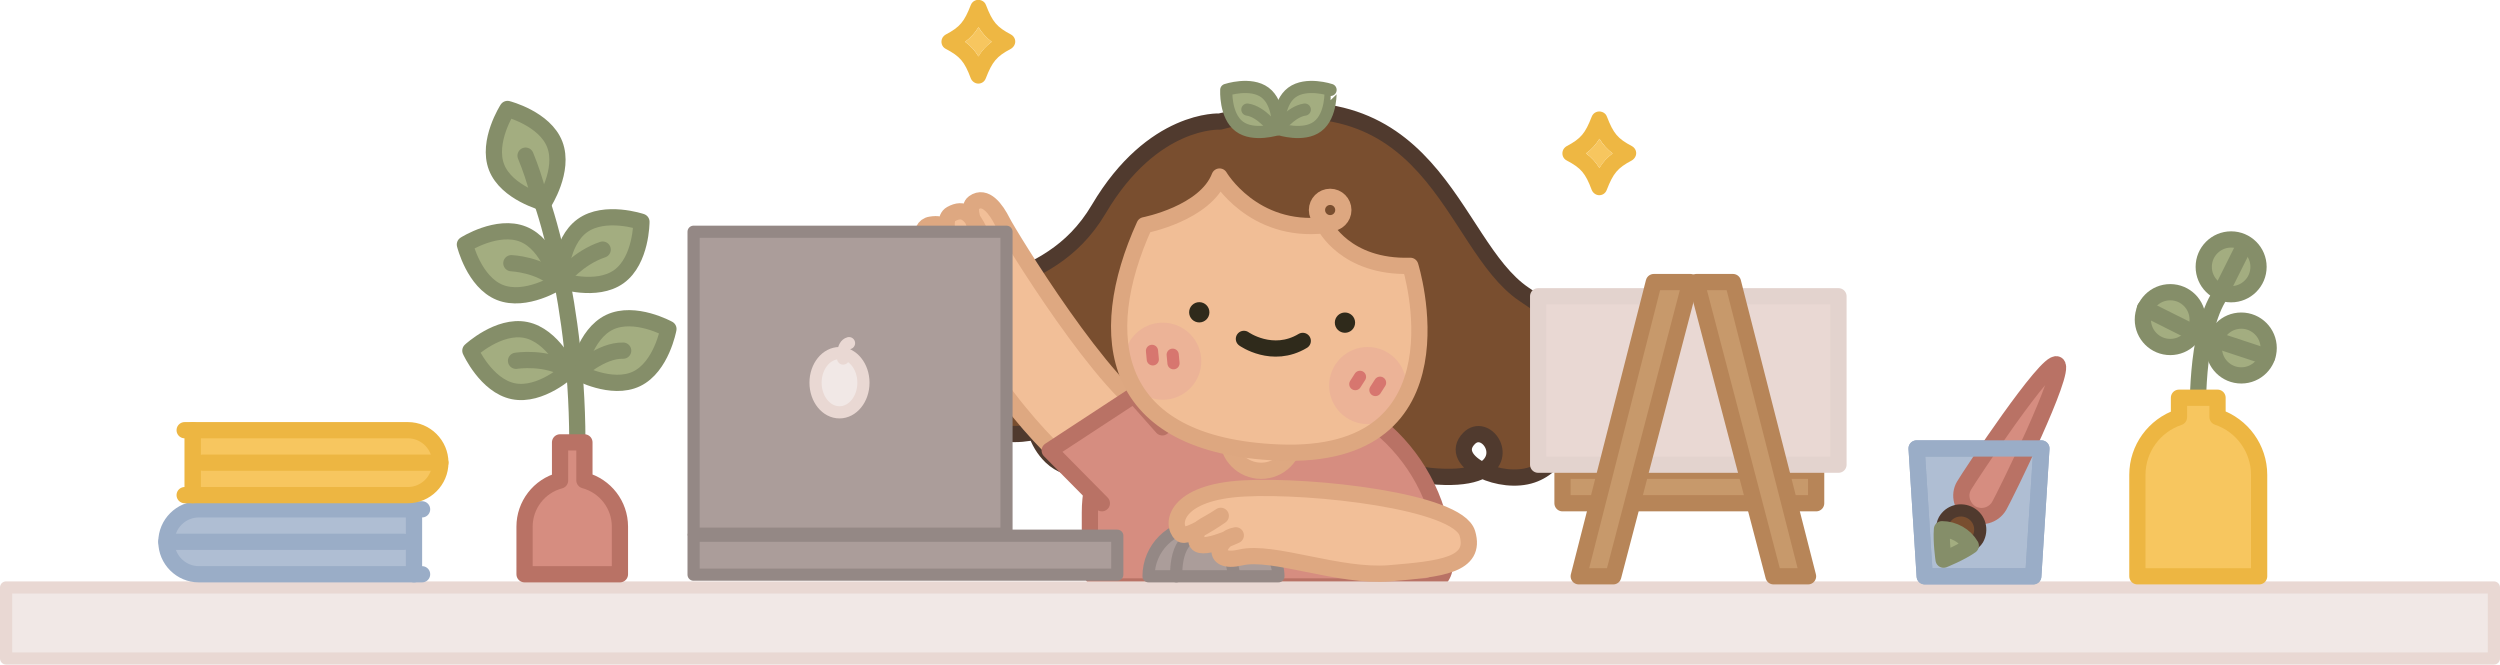 <?xml version="1.0" encoding="utf-8"?>
<!-- Generator: Adobe Illustrator 26.0.1, SVG Export Plug-In . SVG Version: 6.00 Build 0)  -->
<svg version="1.1" id="Layer_1" xmlns="http://www.w3.org/2000/svg" xmlns:xlink="http://www.w3.org/1999/xlink" x="0px" y="0px"
	 viewBox="0 0 1232 327.5" style="enable-background:new 0 0 1232 327.5;" xml:space="preserve">
<style type="text/css">
	.st0{fill:#A3AD80;stroke:#858E69;stroke-width:8;stroke-linecap:round;stroke-linejoin:round;}
	.st1{fill:none;stroke:#858E69;stroke-width:8;stroke-linecap:round;stroke-linejoin:round;}
	.st2{fill:#C7996B;stroke:#B78558;stroke-width:8;stroke-linecap:round;stroke-linejoin:round;}
	.st3{fill:#794E2F;stroke:#503A2E;stroke-width:8;stroke-linecap:round;stroke-linejoin:round;}
	.st4{fill:#E9D8D3;stroke:#E3D3CE;stroke-width:8;stroke-linecap:round;stroke-linejoin:round;}
	.st5{fill:#F2BF98;stroke:#DEA881;stroke-width:8;stroke-linecap:round;stroke-linejoin:round;}
	.st6{fill:#D68D80;stroke:#B97265;stroke-width:8;stroke-linecap:round;stroke-linejoin:round;}
	.st7{fill:#F1E8E6;stroke:#E9D8D3;stroke-width:6;stroke-linecap:round;stroke-linejoin:round;}
	.st8{fill:#AB9D9A;stroke:#948885;stroke-width:6;stroke-linecap:round;stroke-linejoin:round;}
	.st9{fill:#794E2F;stroke:#DDA780;stroke-width:8;stroke-linecap:round;stroke-linejoin:round;}
	.st10{fill:#F1BE96;stroke:#DDA780;stroke-width:6;stroke-linecap:round;stroke-linejoin:round;}
	.st11{fill:#2F2A1B;}
	.st12{fill:none;stroke:#2F2A1B;stroke-width:8;stroke-linecap:round;stroke-linejoin:round;}
	.st13{fill:#ECB397;}
	.st14{fill:none;stroke:#DDA780;stroke-width:8;stroke-linecap:round;stroke-linejoin:round;}
	.st15{fill:none;stroke:#D7766F;stroke-width:6;stroke-linecap:round;stroke-linejoin:round;}
	.st16{fill:#A3AD80;stroke:#858E69;stroke-width:6;stroke-linecap:round;stroke-linejoin:round;}
	.st17{fill:#AFBED3;stroke:#9AADC7;stroke-width:8;stroke-linecap:round;stroke-linejoin:round;}
	.st18{fill:#794E2F;stroke:#503A2E;stroke-width:6;stroke-linecap:round;stroke-linejoin:round;}
	.st19{fill:none;stroke:#9AADC7;stroke-width:8;stroke-linecap:round;stroke-linejoin:round;}
	.st20{fill:#F7C65F;stroke:#EDB642;stroke-width:8;stroke-linecap:round;stroke-linejoin:round;}
	.st21{fill:none;stroke:#EDB642;stroke-width:8;stroke-linecap:round;stroke-linejoin:round;}
	.st22{fill:#EEB743;}
	.st23{fill:#F7C65F;}
</style>
<g id="Layer_2_00000165913710577108676250000003983872080422312601_">
	<g id="Layer_3">
		<path class="st0" d="M273.4,71.2c4.9,12.8-5.4,28.7-5.4,28.7s-18.4-4.8-23.3-17.5s5.4-28.7,5.4-28.7S268.5,58.4,273.4,71.2z"/>
		<path class="st0" d="M257.8,115.4C270.5,120.5,275,139,275,139s-16,10.2-28.7,5.1s-17.2-23.6-17.2-23.6S245.1,110.3,257.8,115.4z"
			/>
		<path class="st0" d="M259.1,162.6c13.4,2.7,21.2,20,21.2,20s-13.9,12.9-27.3,10.2s-21.2-20-21.2-20S245.7,159.9,259.1,162.6z"/>
		<path class="st0" d="M287,111.2c11.1-8,29.1-1.9,29.1-1.9s0,19-11.1,27s-29.1,1.9-29.1,1.9S275.9,119.2,287,111.2z"/>
		<path class="st0" d="M300.4,158.8c12.4-5.9,29,3.3,29,3.3s-3.4,18.7-15.7,24.6s-29-3.3-29-3.3S288.1,164.7,300.4,158.8z"/>
		<path class="st1" d="M267.5,100.8c0,0,20.5,58.2,16.5,138.2"/>
		<rect x="770" y="232" class="st2" width="125" height="16"/>
		<path class="st3" d="M751,145c-37-25-43.5-113.3-149.8-85.1c0,0-33.1-1.9-59.7,43.1S469,131,467,175
			c-1.7,36.9,26.3,41.9,43.5,37.6c-3.1-10.4,0.7-19.7,10.5-12.6c6,4.3-0.3,10.1-10.5,12.6c1.4,4.7,4,9,7.5,12.4
			c9.2,8.8,21.8,6.2,30.1,1.1c-5.1-7.7-5.2-16.3,3.9-15.1s4.9,9.6-3.9,15.1c3.3,5,8.6,9.6,14.9,10.9c32,7,45.2-19.1,54-22l57-6
			c0,0-3,25,38,26c8.7,0.2,14.7-1.1,18.5-3.2c-7.9-3.8-12.3-10-6.5-15.8c7.8-7.8,19.9,8.6,6.5,15.8c7.1,3.4,16.9,4.8,24.5,2.2
			c7.1-2.4,12.6-7.9,15-15c-9-3.3-15.3-10.9-10-15c9-7.1,13.8,4,10,15c8.9,3.3,20.5,2.5,26-10C807,184,788,170,751,145z"/>
		<rect x="758" y="146" class="st4" width="148" height="83"/>
		<path class="st5" d="M527,229c0,0-43-35-71.4-105.3c0,0-4-11.9,3.1-13s7.3,2,10.3,9.1s-6.6-10.8-0.3-14.3s9.8-0.2,14.2,8.8
			s-8.7-10.3-3-14.4s11,3.2,14.1,9.4s51.3,85.3,75.7,96.4"/>
		<path class="st6" d="M599.7,190h23.8c48.9,0,88.5,39.6,88.5,88.5l0,0c0,5.8-4.7,10.5-10.4,10.5c0,0,0,0,0,0h-154
			c-5.8,0-10.5-4.7-10.5-10.5c0,0,0,0,0-0.1v-25.8C537,218,565.1,190,599.7,190z"/>
		<rect x="3" y="289.5" class="st7" width="1226" height="35"/>
		<circle class="st5" cx="621.5" cy="215.5" r="16.5"/>
		<path class="st8" d="M630,284c0-13.8-15-25-39-25c-13.8,0-25,11.2-25,25H630z"/>
		<path class="st8" d="M579.7,284c0,0-1.5-20.6,12.9-20.8"/>
		<path class="st8" d="M597,264c0,0,10,7,11,19"/>
		<circle class="st9" cx="655.5" cy="103.5" r="6.5"/>
		<polyline class="st6" points="572.8,210.6 558.8,194.8 517.3,222 543,248 		"/>
		<path class="st10" d="M564,111c0,0,30-5.8,37-24c0,0,16.4,28,51.7,24c0,0,10.3,21,42.3,20c0,0,30,96-65,92
			C547,219.5,539,166,564,111z"/>
		<circle class="st11" cx="591" cy="153.9" r="5"/>
		<circle class="st11" cx="662.8" cy="159" r="5"/>
		<path class="st12" d="M613,167c0,0,14,10,29,1"/>
		<circle class="st13" cx="674" cy="190" r="19"/>
		<circle class="st13" cx="573" cy="178" r="19"/>
		<path class="st14" d="M564,111c0,0,30-5.8,37-24c0,0,16.4,28,51.7,24c0,0,10.3,21,42.3,20c0,0,30,96-65,92
			C547,219.5,539,166,564,111z"/>
		<line class="st15" x1="670.2" y1="185.7" x2="667.9" y2="189.3"/>
		<line class="st15" x1="680.1" y1="188.6" x2="677.8" y2="192.2"/>
		<line class="st15" x1="577.9" y1="174.8" x2="578.3" y2="179"/>
		<line class="st15" x1="567.7" y1="172.9" x2="568.1" y2="177.1"/>
		<path class="st16" d="M649.3,62.3c-7,5.3-19.1,1.3-19.1,1.3s-0.7-12.7,6.4-18s19.1-1.3,19.1-1.3S656.4,57,649.3,62.3z"/>
		<path class="st16" d="M610.7,62.3c7,5.3,19.1,1.3,19.1,1.3s0.7-12.7-6.4-18s-19.1-1.3-19.1-1.3S603.6,57,610.7,62.3z"/>
		<path class="st16" d="M629.7,63.7c0,0,6.3-8.7,13.3-9.7"/>
		<path class="st16" d="M628,63.7c0,0-6.3-8.7-13.3-9.7"/>
		<path class="st5" d="M723.1,262.8c4.7,15.8-13.2,17.6-38.2,19.7s-57.6-11.5-73.4-7.8s-11.4-9.5-2.5-10.9c0,0-18.7,8.8-19.4,2.8
			c-0.8-6.9,3-6.3,12-12.4c0,0-16.6,11.7-19.6,8.9c-5.2-4.8-2.9-20.6,31-22.4S718.4,247,723.1,262.8z"/>
		<rect x="341.8" y="264" class="st8" width="208.8" height="19.2"/>
		<rect x="341.8" y="114.2" class="st8" width="154.2" height="148.8"/>
		<ellipse class="st7" cx="413.7" cy="188.6" rx="11.8" ry="14.6"/>
		<path class="st7" d="M415.5,176.7c0,0-0.6-6.7,2.9-7.6"/>
		<polygon class="st2" points="795,284 778,284 815,139 833,139 		"/>
		<polygon class="st2" points="874,284 891,284 854,139 836,139 		"/>
		<polyline class="st17" points="978,284 948.5,284 946.5,252.5 944.5,221 976,221 974.5,221 1006,221 1004,252.5 1002,284 
			972.5,284 		"/>
		<path class="st6" d="M967.9,239.3c2.8-4.8,41-62.5,45.8-59.7s-25.7,64.9-28.5,69.7c-2.8,4.8-8.9,6.4-13.7,3.7
			C966.8,250.1,965.1,244,967.9,239.3L967.9,239.3z"/>
		<path class="st18" d="M958.1,256.3c2.6-4.6,8.4-6.1,13-3.5c4.6,2.6,6.1,8.4,3.5,13l0,0c-2.6,4.5-16.8,10.1-16.8,10.1
			S955.5,260.8,958.1,256.3z"/>
		<path class="st0" d="M965.2,263c-2.5-1.4-5.3-2.2-8.2-2.2c-0.5,6.2,0.8,15,0.8,15s8.3-3.3,13.4-6.9
			C969.8,266.5,967.7,264.4,965.2,263z"/>
		<polyline class="st19" points="978,284 948.5,284 946.5,252.5 944.5,221 976,221 974.5,221 1006,221 1004,252.5 1002,284 
			972.5,284 		"/>
		<path class="st17" d="M208,283H98c-8.8,0-16-7.2-16-16l0,0c0-8.8,7.2-16,16-16h110"/>
		<line class="st19" x1="199" y1="267" x2="82" y2="267"/>
		<line class="st19" x1="204" y1="283" x2="204" y2="251"/>
		<path class="st20" d="M91,212h110c8.8,0,16,7.2,16,16l0,0c0,8.8-7.2,16-16,16H91"/>
		<line class="st21" x1="100" y1="228" x2="217" y2="228"/>
		<line class="st21" x1="95" y1="212" x2="95" y2="244"/>
		<path class="st22" d="M804.2,72c-7-3.7-9.1-6.2-12.3-14.5c-0.4-1.1-1.2-1.9-2.3-2.3c-2.1-0.8-4.4,0.2-5.2,2.3
			c-3.2,8.2-5.3,10.8-12.3,14.5c-0.7,0.4-1.3,1-1.7,1.7c-1,2-0.3,4.4,1.7,5.4c7,3.7,9.2,6.2,12.3,14.5c0.6,1.5,2.1,2.6,3.7,2.6
			c1.7,0,3.1-1,3.7-2.6c3.2-8.2,5.3-10.8,12.3-14.5c0.7-0.4,1.3-1,1.7-1.7C806.9,75.5,806.2,73.1,804.2,72z M788.2,82.8
			c-1.7-2.8-3.9-5.3-6.6-7.2c2.7-1.9,4.9-4.4,6.6-7.2c1.7,2.8,3.9,5.3,6.5,7.2C792.1,77.5,789.8,79.9,788.2,82.8z"/>
		<path class="st23" d="M794.7,75.6c-2.6,1.9-4.9,4.4-6.5,7.2c-1.7-2.8-3.9-5.3-6.6-7.2c2.7-1.9,4.9-4.4,6.6-7.2
			C789.8,71.2,792.1,73.6,794.7,75.6z"/>
		<path class="st22" d="M498.2,17c-7-3.7-9.1-6.2-12.3-14.5c-0.4-1.1-1.2-1.9-2.3-2.3c-2.1-0.8-4.4,0.2-5.2,2.3
			c-3.2,8.2-5.3,10.8-12.3,14.5c-0.7,0.4-1.3,1-1.7,1.7c-1,2-0.3,4.4,1.7,5.4c7,3.7,9.2,6.2,12.3,14.5c0.6,1.5,2.1,2.6,3.7,2.6
			c1.7,0,3.1-1,3.7-2.6c3.2-8.2,5.3-10.8,12.3-14.5c0.7-0.4,1.3-1,1.7-1.7C500.9,20.5,500.2,18.1,498.2,17z M482.2,27.8
			c-1.7-2.8-3.9-5.3-6.6-7.2c2.7-1.9,4.9-4.4,6.6-7.2c1.7,2.8,3.9,5.3,6.5,7.2C486.1,22.5,483.8,24.9,482.2,27.8z"/>
		<path class="st23" d="M488.7,20.6c-2.6,1.9-4.9,4.4-6.5,7.2c-1.7-2.8-3.9-5.3-6.6-7.2c2.7-1.9,4.9-4.4,6.6-7.2
			C483.8,16.2,486.1,18.6,488.7,20.6z"/>
		<path class="st6" d="M288,236.7V218h-12v18.8c-10.3,2.7-17.5,12.1-17.5,22.7V283h47v-23.5C305.5,248.8,298.3,239.5,288,236.7z"/>
		<path class="st0" d="M276.9,137.1c0,0,8.1-10.1,20.1-14.1"/>
		<path class="st0" d="M252,129.7c0,0,14.5,0.6,23,9.2"/>
		<path class="st0" d="M284.7,183.4c0,0,11.4-10.9,22.4-10.6"/>
		<path class="st0" d="M254.3,177.8c0,0,14.9-2.4,26,4.8"/>
		<path class="st1" d="M1083.2,206.9c0,0-1.8-42.8,11-61.8"/>
		<path class="st20" d="M1092.8,205.5V196h-19v9.6c-12.2,4.1-20.5,15.5-20.5,28.4v50h60v-50C1113.3,221.1,1105,209.6,1092.8,205.5z"
			/>
		<circle class="st0" cx="1099.5" cy="131.5" r="13.5"/>
		<circle class="st0" cx="1104.5" cy="171.5" r="13.5"/>
		<circle class="st0" cx="1069.5" cy="157.5" r="13.5"/>
		<line class="st1" x1="1094.2" y1="168.3" x2="1117.2" y2="175.9"/>
		<line class="st1" x1="1094" y1="145" x2="1106" y2="121"/>
		<line class="st1" x1="1057" y1="152" x2="1083" y2="165"/>
		<path class="st0" d="M259,76.7c2.5,6.1,4.6,12.3,6.2,18.7"/>
	</g>
</g>
</svg>
